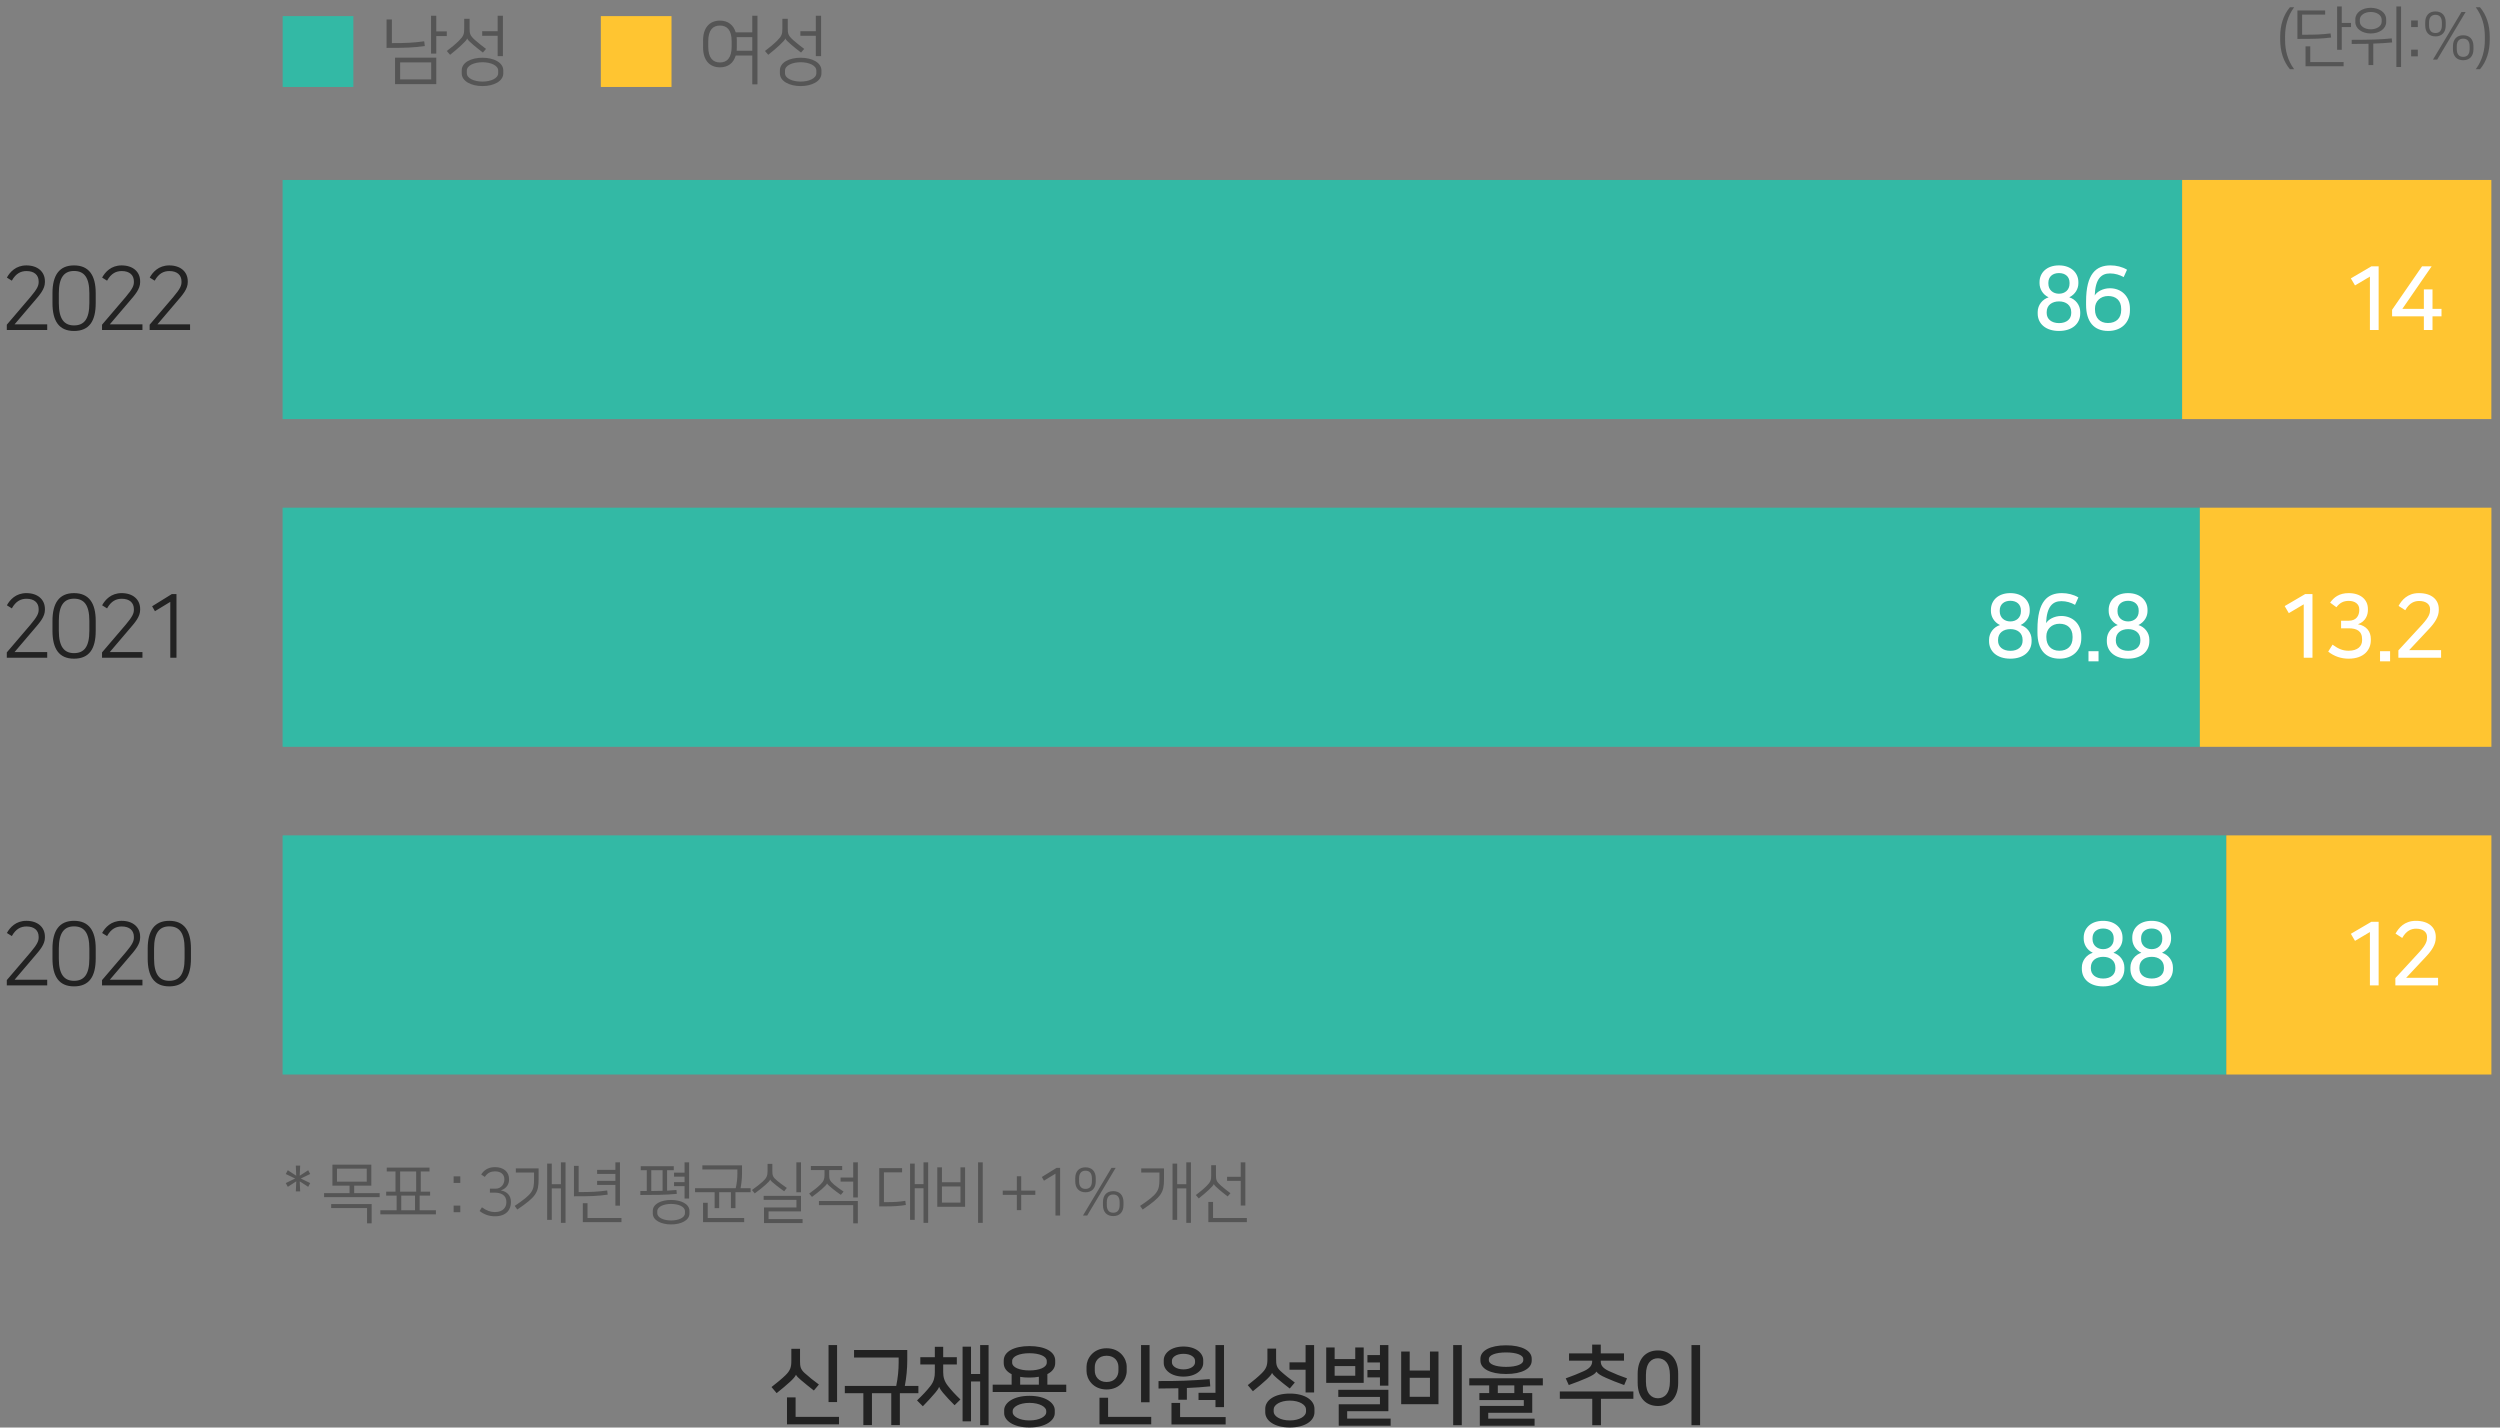 <svg width="345" height="197" viewBox="0 0 345 197" fill="none" xmlns="http://www.w3.org/2000/svg">
<rect x="0" y="0" width="345" height="197" fill="#808080" stroke="none"/>
<path d="M48.762 2.224H39.008V12.002H48.762V2.224Z" fill="#33B9A5"/>
<path d="M54.515 11.611H60.208V7.957H54.515V11.611ZM55.219 8.609H59.504V10.959H55.219V8.609ZM53.345 2.688V6.611C56.171 6.611 56.989 6.57 58.624 6.352L58.541 5.7C56.968 5.907 56.088 5.949 54.08 5.949V2.688H53.345ZM60.208 2.171H59.483V7.398H60.208V4.976H61.657V4.334H60.208V2.171ZM66.586 7.967C65.033 7.967 63.718 8.599 63.718 9.716V10.12C63.718 11.207 65.033 11.88 66.586 11.88C68.138 11.88 69.453 11.207 69.453 10.12V9.716C69.453 8.63 68.138 7.967 66.586 7.967ZM66.586 11.259C65.478 11.259 64.422 10.834 64.422 10.099V9.748C64.422 9.013 65.478 8.588 66.586 8.588C67.693 8.588 68.749 9.013 68.749 9.748V10.099C68.749 10.834 67.693 11.259 66.586 11.259ZM64.474 5.317C64.526 5.483 64.805 5.762 65.281 6.166C65.633 6.466 66.089 6.839 66.637 7.253L67.072 6.746C66.617 6.415 66.068 5.98 65.561 5.535C64.867 4.914 64.805 4.665 64.805 3.899V2.595H64.06V3.92C64.06 4.696 63.988 4.965 63.336 5.618C62.87 6.083 62.218 6.622 61.659 7.036L62.114 7.563C62.683 7.108 63.294 6.591 63.656 6.249C64.112 5.814 64.433 5.493 64.464 5.317H64.474ZM66.544 4.303V4.945H68.677V7.75H69.401V2.171H68.677V4.303H66.544Z" fill="#555555"/>
<path d="M92.668 2.224H82.914V12.002H92.668V2.224Z" fill="#FFC531"/>
<path d="M104.528 2.171H103.814V4.458H101.527C101.216 3.434 100.45 2.844 99.353 2.844C97.894 2.844 97.024 3.858 97.024 5.576V6.549C97.024 8.278 97.894 9.292 99.353 9.292C100.461 9.292 101.227 8.712 101.527 7.667H103.814V11.642H104.528V2.171ZM100.968 6.425C100.968 7.998 100.326 8.619 99.353 8.619C98.38 8.619 97.738 7.998 97.738 6.425V5.711C97.738 4.137 98.38 3.527 99.353 3.527C100.326 3.527 100.968 4.137 100.968 5.711V6.425ZM101.682 5.587C101.682 5.431 101.672 5.276 101.661 5.121H103.814V7.005H101.661C101.672 6.86 101.682 6.704 101.682 6.549V5.587ZM110.492 7.967C108.939 7.967 107.625 8.599 107.625 9.716V10.12C107.625 11.207 108.939 11.88 110.492 11.88C112.045 11.88 113.359 11.207 113.359 10.12V9.716C113.359 8.63 112.045 7.967 110.492 7.967ZM110.492 11.259C109.385 11.259 108.329 10.834 108.329 10.099V9.748C108.329 9.013 109.385 8.588 110.492 8.588C111.6 8.588 112.655 9.013 112.655 9.748V10.099C112.655 10.834 111.6 11.259 110.492 11.259ZM108.381 5.317C108.432 5.483 108.712 5.762 109.188 6.166C109.54 6.466 109.995 6.839 110.544 7.253L110.979 6.746C110.523 6.415 109.975 5.98 109.467 5.535C108.774 4.914 108.712 4.665 108.712 3.899V2.595H107.967V3.92C107.967 4.696 107.894 4.965 107.242 5.618C106.776 6.083 106.124 6.622 105.565 7.036L106.021 7.563C106.59 7.108 107.201 6.591 107.563 6.249C108.018 5.814 108.339 5.493 108.37 5.317H108.381ZM110.451 4.303V4.945H112.583V7.75H113.308V2.171H112.583V4.303H110.451Z" fill="#555555"/>
<path d="M301.142 24.833H39V57.835H301.142V24.833Z" fill="#33B9A5"/>
<path d="M343.807 24.833H301.133V57.835H343.807V24.833Z" fill="#FFC531"/>
<path d="M282.675 39.011C282.675 38.183 283.271 37.684 284.136 37.684C285.013 37.684 285.597 38.183 285.597 39.011V39.145C285.597 40.01 284.964 40.533 284.136 40.533C283.32 40.533 282.675 40.01 282.675 39.145V39.011ZM282.443 43.066C282.443 42.092 283.198 41.593 284.148 41.593C285.11 41.593 285.829 42.117 285.829 43.066V43.2C285.829 44.028 285.195 44.589 284.148 44.589C283.101 44.589 282.443 44.028 282.443 43.2V43.066ZM281.201 43.261C281.201 44.661 282.297 45.672 284.136 45.672C285.975 45.672 287.071 44.661 287.071 43.261V43.054C287.071 42.092 286.413 41.288 285.561 41.033C286.413 40.594 286.815 39.839 286.815 39.096V38.926C286.815 37.672 285.829 36.624 284.136 36.624C282.419 36.624 281.457 37.672 281.457 38.926V39.096C281.457 39.839 281.871 40.631 282.711 41.033C281.871 41.288 281.201 42.092 281.201 43.054V43.261ZM293.529 37.221C292.871 36.819 292.043 36.624 291.252 36.624C289.279 36.624 287.879 37.757 287.879 41.605V42.056C287.879 44.406 288.962 45.672 290.935 45.672C292.725 45.672 293.931 44.528 293.931 42.847V42.579C293.931 40.862 292.725 39.778 291.167 39.778C290.192 39.778 289.364 40.266 289.072 40.777C289.157 38.463 289.985 37.733 291.179 37.733C291.873 37.733 292.518 37.927 293.066 38.244L293.529 37.221ZM289.109 42.555C289.109 41.593 289.851 40.85 290.923 40.85C291.995 40.85 292.725 41.459 292.725 42.628V42.786C292.725 43.931 292.019 44.576 290.887 44.576C289.791 44.576 289.109 43.858 289.109 42.725V42.555Z" fill="white"/>
<path d="M328.253 45.538V36.758H327.243L324.418 38.414L324.99 39.389L327.048 38.171V45.538H328.253ZM334.493 39.937V42.628H331.521L335.564 36.758H334.237L330.109 42.75V43.651H334.493V45.538H335.686V43.651H336.928V42.628H335.686V39.937H334.493Z" fill="white"/>
<path d="M307.238 115.283H39V148.285H307.238V115.283Z" fill="#33B9A5"/>
<path d="M343.812 115.283H307.234V148.285H343.812V115.283Z" fill="#FFC531"/>
<path d="M288.768 129.461C288.768 128.633 289.365 128.134 290.23 128.134C291.106 128.134 291.691 128.633 291.691 129.461V129.595C291.691 130.46 291.058 130.984 290.23 130.984C289.414 130.984 288.768 130.46 288.768 129.595V129.461ZM288.537 133.516C288.537 132.542 289.292 132.043 290.242 132.043C291.204 132.043 291.922 132.567 291.922 133.516V133.65C291.922 134.478 291.289 135.039 290.242 135.039C289.195 135.039 288.537 134.478 288.537 133.65V133.516ZM287.295 133.711C287.295 135.112 288.391 136.122 290.23 136.122C292.068 136.122 293.164 135.112 293.164 133.711V133.504C293.164 132.542 292.507 131.739 291.654 131.483C292.507 131.044 292.909 130.289 292.909 129.547V129.376C292.909 128.122 291.922 127.075 290.23 127.075C288.513 127.075 287.551 128.122 287.551 129.376V129.547C287.551 130.289 287.965 131.081 288.805 131.483C287.965 131.739 287.295 132.542 287.295 133.504V133.711ZM295.47 129.461C295.47 128.633 296.067 128.134 296.932 128.134C297.808 128.134 298.393 128.633 298.393 129.461V129.595C298.393 130.46 297.76 130.984 296.932 130.984C296.116 130.984 295.47 130.46 295.47 129.595V129.461ZM295.239 133.516C295.239 132.542 295.994 132.043 296.944 132.043C297.906 132.043 298.624 132.567 298.624 133.516V133.65C298.624 134.478 297.991 135.039 296.944 135.039C295.896 135.039 295.239 134.478 295.239 133.65V133.516ZM293.997 133.711C293.997 135.112 295.093 136.122 296.932 136.122C298.77 136.122 299.866 135.112 299.866 133.711V133.504C299.866 132.542 299.209 131.739 298.356 131.483C299.209 131.044 299.611 130.289 299.611 129.547V129.376C299.611 128.122 298.624 127.075 296.932 127.075C295.215 127.075 294.253 128.122 294.253 129.376V129.547C294.253 130.289 294.667 131.081 295.507 131.483C294.667 131.739 293.997 132.542 293.997 133.504V133.711Z" fill="white"/>
<path d="M328.253 135.988V127.209H327.243L324.418 128.865L324.99 129.839L327.048 128.621V135.988H328.253ZM330.559 134.978V135.988H336.453V134.941H332.045L334.785 132.019C335.576 131.178 336.137 130.35 336.137 129.401V129.279C336.137 128 335.175 127.075 333.397 127.075C331.777 127.075 330.998 128.085 330.584 128.84L331.509 129.437C332.081 128.414 332.776 128.158 333.421 128.158C334.334 128.158 334.931 128.585 334.931 129.279V129.376C334.931 129.839 334.834 130.326 333.835 131.422L330.559 134.978Z" fill="white"/>
<path d="M303.58 70.059H39V103.06H303.58V70.059Z" fill="#33B9A5"/>
<path d="M343.814 70.059H303.578V103.06H343.814V70.059Z" fill="#FFC531"/>
<path d="M275.964 84.237C275.964 83.409 276.56 82.909 277.425 82.909C278.302 82.909 278.886 83.409 278.886 84.237V84.371C278.886 85.235 278.253 85.759 277.425 85.759C276.609 85.759 275.964 85.235 275.964 84.371V84.237ZM275.732 88.292C275.732 87.318 276.487 86.818 277.437 86.818C278.399 86.818 279.118 87.342 279.118 88.292V88.426C279.118 89.254 278.484 89.814 277.437 89.814C276.39 89.814 275.732 89.254 275.732 88.426V88.292ZM274.49 88.487C274.49 89.887 275.586 90.898 277.425 90.898C279.264 90.898 280.36 89.887 280.36 88.487V88.28C280.36 87.318 279.702 86.514 278.85 86.258C279.702 85.82 280.104 85.065 280.104 84.322V84.152C280.104 82.897 279.118 81.85 277.425 81.85C275.708 81.85 274.746 82.897 274.746 84.152V84.322C274.746 85.065 275.16 85.856 276 86.258C275.16 86.514 274.49 87.318 274.49 88.28V88.487ZM286.818 82.447C286.16 82.045 285.332 81.85 284.541 81.85C282.568 81.85 281.168 82.983 281.168 86.831V87.281C281.168 89.631 282.252 90.898 284.224 90.898C286.014 90.898 287.22 89.753 287.22 88.073V87.805C287.22 86.088 286.014 85.004 284.456 85.004C283.481 85.004 282.653 85.491 282.361 86.002C282.446 83.689 283.274 82.958 284.468 82.958C285.162 82.958 285.807 83.153 286.355 83.47L286.818 82.447ZM282.398 87.78C282.398 86.818 283.14 86.076 284.212 86.076C285.284 86.076 286.014 86.684 286.014 87.853V88.012C286.014 89.156 285.308 89.802 284.176 89.802C283.08 89.802 282.398 89.083 282.398 87.951V87.78ZM288.211 91.263H289.599V89.863H288.211V91.263ZM292.216 84.237C292.216 83.409 292.813 82.909 293.678 82.909C294.554 82.909 295.139 83.409 295.139 84.237V84.371C295.139 85.235 294.506 85.759 293.678 85.759C292.862 85.759 292.216 85.235 292.216 84.371V84.237ZM291.985 88.292C291.985 87.318 292.74 86.818 293.69 86.818C294.652 86.818 295.37 87.342 295.37 88.292V88.426C295.37 89.254 294.737 89.814 293.69 89.814C292.642 89.814 291.985 89.254 291.985 88.426V88.292ZM290.743 88.487C290.743 89.887 291.839 90.898 293.678 90.898C295.516 90.898 296.612 89.887 296.612 88.487V88.28C296.612 87.318 295.955 86.514 295.102 86.258C295.955 85.82 296.357 85.065 296.357 84.322V84.152C296.357 82.897 295.37 81.85 293.678 81.85C291.961 81.85 290.998 82.897 290.998 84.152V84.322C290.998 85.065 291.413 85.856 292.253 86.258C291.413 86.514 290.743 87.318 290.743 88.28V88.487Z" fill="white"/>
<path d="M319.121 90.764V81.984H318.11L315.285 83.64L315.857 84.614L317.915 83.397V90.764H319.121ZM322.425 83.798C322.9 83.177 323.411 82.922 324.13 82.922C324.921 82.922 325.579 83.311 325.579 84.079V84.176C325.579 84.931 325.201 85.662 324.106 85.662H323.07V86.709H324.154C325.177 86.709 325.969 87.05 325.969 88.207V88.365C325.969 89.156 325.384 89.802 324.106 89.802C323.351 89.802 322.742 89.583 321.889 88.962L321.293 89.924C322.121 90.581 323.083 90.898 324.106 90.898C326.261 90.898 327.174 89.644 327.174 88.353V88.17C327.174 87.159 326.578 86.356 325.396 86.149C326.48 85.759 326.772 84.858 326.772 84.164V84.042C326.772 82.727 325.737 81.85 324.118 81.85C322.803 81.85 322.072 82.435 321.56 83.165L322.425 83.798ZM328.445 91.263H329.833V89.863H328.445V91.263ZM330.977 89.753V90.764H336.871V89.717H332.463L335.203 86.794C335.994 85.954 336.554 85.126 336.554 84.176V84.054C336.554 82.775 335.592 81.85 333.814 81.85C332.195 81.85 331.416 82.861 331.001 83.616L331.927 84.213C332.499 83.19 333.193 82.934 333.839 82.934C334.752 82.934 335.349 83.36 335.349 84.054V84.152C335.349 84.614 335.251 85.101 334.253 86.197L330.977 89.753Z" fill="white"/>
<path d="M0.938 135.256V135.987H6.515V135.207H2.009L4.737 132.005C5.492 131.128 6.198 130.336 6.198 129.386V129.265C6.198 127.949 5.2 127.073 3.641 127.073C2.18 127.073 1.364 127.998 0.95 128.753L1.632 129.179C2.204 128.156 2.898 127.852 3.665 127.852C4.725 127.852 5.334 128.4 5.334 129.277V129.374C5.334 129.837 5.175 130.288 4.213 131.42L0.938 135.256ZM13.208 130.909C13.208 128.449 12.282 127.073 10.212 127.073C8.166 127.073 7.241 128.449 7.241 130.909V132.272C7.241 134.732 8.13 136.12 10.212 136.12C12.319 136.12 13.208 134.757 13.208 132.272V130.909ZM12.331 132.285C12.331 134.477 11.612 135.353 10.212 135.353C8.86 135.353 8.118 134.464 8.118 132.285V130.896C8.118 128.741 8.86 127.84 10.212 127.84C11.612 127.84 12.331 128.729 12.331 130.896V132.285ZM14.08 135.256V135.987H19.657V135.207H15.151L17.879 132.005C18.634 131.128 19.34 130.336 19.34 129.386V129.265C19.34 127.949 18.342 127.073 16.783 127.073C15.322 127.073 14.506 127.998 14.092 128.753L14.774 129.179C15.346 128.156 16.04 127.852 16.807 127.852C17.867 127.852 18.476 128.4 18.476 129.277V129.374C18.476 129.837 18.317 130.288 17.355 131.42L14.08 135.256ZM26.35 130.909C26.35 128.449 25.424 127.073 23.354 127.073C21.308 127.073 20.383 128.449 20.383 130.909V132.272C20.383 134.732 21.272 136.12 23.354 136.12C25.461 136.12 26.35 134.757 26.35 132.272V130.909ZM25.473 132.285C25.473 134.477 24.755 135.353 23.354 135.353C22.002 135.353 21.26 134.464 21.26 132.285V130.896C21.26 128.741 22.002 127.84 23.354 127.84C24.755 127.84 25.473 128.729 25.473 130.896V132.285Z" fill="#222222"/>
<path d="M0.938 90.033V90.764H6.515V89.984H2.009L4.737 86.782C5.492 85.905 6.198 85.114 6.198 84.164V84.042C6.198 82.727 5.2 81.85 3.641 81.85C2.18 81.85 1.364 82.775 0.95 83.531L1.632 83.957C2.204 82.934 2.898 82.629 3.665 82.629C4.725 82.629 5.334 83.177 5.334 84.054V84.152C5.334 84.614 5.175 85.065 4.213 86.197L0.938 90.033ZM13.208 85.686C13.208 83.226 12.282 81.85 10.212 81.85C8.166 81.85 7.241 83.226 7.241 85.686V87.05C7.241 89.51 8.13 90.898 10.212 90.898C12.319 90.898 13.208 89.534 13.208 87.05V85.686ZM12.331 87.062C12.331 89.254 11.612 90.131 10.212 90.131C8.86 90.131 8.118 89.242 8.118 87.062V85.674C8.118 83.518 8.86 82.617 10.212 82.617C11.612 82.617 12.331 83.506 12.331 85.674V87.062ZM14.08 90.033V90.764H19.657V89.984H15.151L17.879 86.782C18.634 85.905 19.34 85.114 19.34 84.164V84.042C19.34 82.727 18.342 81.85 16.783 81.85C15.322 81.85 14.506 82.775 14.092 83.531L14.774 83.957C15.346 82.934 16.04 82.629 16.807 82.629C17.867 82.629 18.476 83.177 18.476 84.054V84.152C18.476 84.614 18.317 85.065 17.355 86.197L14.08 90.033ZM24.353 90.764V81.984H23.707L20.992 83.665L21.381 84.346L23.5 83.056V90.764H24.353Z" fill="#222222"/>
<path d="M0.938 44.81V45.54H6.515V44.761H2.009L4.737 41.558C5.492 40.681 6.198 39.89 6.198 38.94V38.818C6.198 37.503 5.2 36.626 3.641 36.626C2.18 36.626 1.364 37.552 0.95 38.307L1.632 38.733C2.204 37.71 2.898 37.406 3.665 37.406C4.725 37.406 5.334 37.954 5.334 38.831V38.928C5.334 39.391 5.175 39.841 4.213 40.974L0.938 44.81ZM13.208 40.462C13.208 38.002 12.282 36.626 10.212 36.626C8.166 36.626 7.241 38.002 7.241 40.462V41.826C7.241 44.286 8.13 45.674 10.212 45.674C12.319 45.674 13.208 44.31 13.208 41.826V40.462ZM12.331 41.838C12.331 44.03 11.612 44.907 10.212 44.907C8.86 44.907 8.118 44.018 8.118 41.838V40.45C8.118 38.295 8.86 37.394 10.212 37.394C11.612 37.394 12.331 38.282 12.331 40.45V41.838ZM14.08 44.81V45.54H19.657V44.761H15.151L17.879 41.558C18.634 40.681 19.34 39.89 19.34 38.94V38.818C19.34 37.503 18.342 36.626 16.783 36.626C15.322 36.626 14.506 37.552 14.092 38.307L14.774 38.733C15.346 37.71 16.04 37.406 16.807 37.406C17.867 37.406 18.476 37.954 18.476 38.831V38.928C18.476 39.391 18.317 39.841 17.355 40.974L14.08 44.81ZM20.651 44.81V45.54H26.228V44.761H21.722L24.45 41.558C25.205 40.681 25.911 39.89 25.911 38.94V38.818C25.911 37.503 24.913 36.626 23.354 36.626C21.893 36.626 21.077 37.552 20.663 38.307L21.345 38.733C21.917 37.71 22.611 37.406 23.378 37.406C24.438 37.406 25.047 37.954 25.047 38.831V38.928C25.047 39.391 24.888 39.841 23.926 40.974L20.651 44.81Z" fill="#222222"/>
<path d="M315.34 5.041C315.34 3.58 315.696 2.21 316.591 1.004H316.007C315.103 2.082 314.664 3.461 314.664 5.087V5.452C314.664 7.078 315.103 8.475 316.007 9.553H316.591C315.651 8.265 315.34 6.886 315.34 5.498V5.041ZM317.043 5.37C319.6 5.37 320.331 5.342 321.692 5.178L321.619 4.612C320.313 4.767 319.527 4.794 317.692 4.794V2.018H320.87V1.442H317.043V5.37ZM323.162 0.895H322.523V6.868H323.162V3.735H324.441V3.169H323.162V0.895ZM318.815 6.393H318.166V9.142H323.418V8.566H318.815V6.393ZM327.164 4.621C328.342 4.621 329.292 3.972 329.292 3.041V2.657C329.292 1.726 328.342 1.077 327.164 1.077C325.986 1.077 325.036 1.726 325.036 2.657V3.041C325.036 3.972 325.986 4.621 327.164 4.621ZM327.164 1.653C327.977 1.653 328.671 2.082 328.671 2.703V2.995C328.671 3.616 327.977 4.045 327.164 4.045C326.351 4.045 325.657 3.616 325.657 2.995V2.703C325.657 2.082 326.351 1.653 327.164 1.653ZM331.347 0.895H330.698V9.242H331.347V0.895ZM330.059 5.297C328.835 5.434 327.173 5.498 324.534 5.498V6.064C325.447 6.064 326.196 6.055 326.853 6.046V8.977H327.511V6.018C328.516 5.982 329.283 5.936 330.114 5.854L330.059 5.297ZM332.736 7.772H333.659V6.858H332.736V7.772ZM332.736 3.735H333.659V2.822H332.736V3.735ZM336.332 8.228L340.259 1.653H339.684L335.748 8.228H336.332ZM339.921 4.867C339.035 4.867 338.506 5.424 338.506 6.383V6.794C338.506 7.753 339.035 8.311 339.921 8.311C340.807 8.311 341.337 7.753 341.337 6.794V6.383C341.337 5.424 340.807 4.867 339.921 4.867ZM339.921 7.845C339.392 7.845 339.035 7.543 339.035 6.776V6.402C339.035 5.644 339.392 5.333 339.921 5.333C340.451 5.333 340.807 5.644 340.807 6.402V6.776C340.807 7.543 340.451 7.845 339.921 7.845ZM336.095 1.579C335.209 1.579 334.679 2.137 334.679 3.096V3.507C334.679 4.466 335.209 5.023 336.095 5.023C336.98 5.023 337.51 4.466 337.51 3.507V3.096C337.51 2.137 336.98 1.579 336.095 1.579ZM336.095 4.557C335.565 4.557 335.209 4.255 335.209 3.488V3.114C335.209 2.356 335.565 2.045 336.095 2.045C336.624 2.045 336.98 2.356 336.98 3.114V3.488C336.98 4.255 336.624 4.557 336.095 4.557ZM342.909 5.498C342.909 6.886 342.599 8.265 341.658 9.553H342.242C343.147 8.475 343.585 7.078 343.585 5.452V5.087C343.585 3.461 343.147 2.082 342.242 1.004H341.658C342.553 2.21 342.909 3.58 342.909 5.041V5.498Z" fill="#555555"/>
<path d="M109.792 192.84H108.604V196.56H115.78V195.528H109.792V192.84ZM115.516 193.488V185.616H114.34V193.488H115.516ZM109.852 189.72C109.924 189.9 110.176 190.152 110.536 190.452C111.112 190.932 111.7 191.424 112.312 191.892L113.008 191.064C112.3 190.548 111.592 189.984 111.028 189.468C110.452 188.94 110.404 188.544 110.404 187.8V186.132H109.204V187.848C109.204 188.688 109.036 189.144 108.424 189.756C108.004 190.176 107.236 190.824 106.468 191.412L107.176 192.252C107.812 191.748 108.544 191.136 109.036 190.68C109.408 190.344 109.78 189.924 109.84 189.72H109.852ZM120.33 196.656V192.264H122.994V196.656H124.182V192.264H126.738V191.256H124.866C125.094 190.068 125.202 188.856 125.202 187.716V186.3H117.858V187.344H124.014V187.992C124.014 189.048 123.918 190.092 123.678 191.256H116.586V192.264H119.142V196.656H120.33ZM136.424 185.616H135.26V189.612H134V185.844H132.836V196.14H134V190.644H135.26V196.68H136.424V185.616ZM129.608 191.388C129.692 191.628 129.872 191.892 130.112 192.18C130.592 192.756 131.096 193.284 131.732 193.92L132.536 193.128C131.828 192.444 131.3 191.88 130.796 191.232C130.316 190.608 130.16 190.044 130.16 189.36V188.292H132.044V187.296H130.16V185.856H129.008V187.296H127.004V188.292H129.008V189.36C129.008 190.044 128.888 190.632 128.408 191.256C127.892 191.928 127.268 192.576 126.548 193.26L127.352 194.064C127.988 193.416 128.6 192.756 129.08 192.18C129.32 191.892 129.512 191.628 129.596 191.388H129.608ZM142.066 185.76C139.966 185.76 138.514 186.504 138.514 187.764V188.1C138.514 188.772 138.91 189.288 139.606 189.636V191.088H136.99V192.096H147.142V191.088H144.538V189.624C145.222 189.288 145.618 188.76 145.618 188.1V187.764C145.618 186.504 144.166 185.76 142.066 185.76ZM142.066 196.992C144.346 196.992 145.558 195.984 145.558 195.012V194.604C145.558 193.632 144.346 192.624 142.066 192.624C139.786 192.624 138.574 193.632 138.574 194.604V195.012C138.574 195.996 139.786 196.992 142.066 196.992ZM142.066 189.12C140.674 189.12 139.678 188.688 139.678 188.052V187.812C139.678 187.176 140.674 186.744 142.066 186.744C143.458 186.744 144.454 187.176 144.454 187.812V188.052C144.454 188.688 143.458 189.12 142.066 189.12ZM142.066 193.596C143.506 193.596 144.382 194.184 144.382 194.7V194.916C144.382 195.432 143.506 196.02 142.066 196.02C140.626 196.02 139.75 195.432 139.75 194.916V194.7C139.75 194.184 140.626 193.596 142.066 193.596ZM142.066 190.104C142.534 190.104 142.966 190.068 143.362 189.996V191.088H140.782V190.008C141.166 190.08 141.598 190.104 142.066 190.104ZM152.916 192.888H151.728V196.56H158.868V195.528H152.916V192.888ZM158.64 193.512V185.616H157.464V193.512H158.64ZM154.344 189.168C154.344 189.9 153.864 190.716 152.712 190.716C151.572 190.716 151.08 189.9 151.08 189.168V188.64C151.08 187.908 151.56 187.092 152.712 187.092C153.864 187.092 154.344 187.908 154.344 188.64V189.168ZM149.94 189.216C149.94 190.308 150.84 191.748 152.712 191.748C154.584 191.748 155.484 190.308 155.484 189.216V188.592C155.484 187.5 154.584 186.06 152.712 186.06C150.84 186.06 149.94 187.5 149.94 188.592V189.216ZM163.321 189.972C165.013 189.972 166.045 189.072 166.045 188.088V187.704C166.045 186.72 165.013 185.82 163.321 185.82C161.629 185.82 160.597 186.72 160.597 187.704V188.088C160.597 189.072 161.629 189.972 163.321 189.972ZM168.913 194.184V185.616H167.737V192.204H165.397V193.2H167.737V194.184H168.913ZM162.853 193.608H161.665V196.572H169.141V195.552H162.853V193.608ZM163.789 193.164V191.544C164.953 191.496 165.997 191.424 167.017 191.316L166.933 190.32C164.305 190.536 162.529 190.596 159.877 190.584V191.616C160.861 191.616 161.773 191.604 162.613 191.58V193.164H163.789ZM163.321 188.976C162.301 188.976 161.725 188.484 161.725 188.016V187.776C161.725 187.308 162.301 186.828 163.321 186.828C164.341 186.828 164.917 187.308 164.917 187.776V188.016C164.917 188.484 164.341 188.976 163.321 188.976ZM174.603 194.892C174.603 196.056 175.875 196.992 177.999 196.992C180.123 196.992 181.395 196.056 181.395 194.892V194.412C181.395 193.248 180.123 192.312 177.999 192.312C175.875 192.312 174.603 193.248 174.603 194.412V194.892ZM175.551 189.468C175.623 189.648 175.875 189.912 176.235 190.212C176.811 190.692 177.363 191.148 177.987 191.616L178.683 190.788C177.975 190.272 177.291 189.732 176.727 189.216C176.151 188.688 176.103 188.292 176.103 187.548V186.108H174.903V187.596C174.903 188.436 174.735 188.892 174.123 189.504C173.703 189.924 172.959 190.56 172.191 191.148L172.899 191.988C173.535 191.484 174.243 190.884 174.735 190.428C175.107 190.092 175.479 189.672 175.539 189.468H175.551ZM181.347 192.156V185.616H180.171V188.004H177.951V189.024H180.171V192.156H181.347ZM180.231 194.82C180.231 195.408 179.367 196.02 177.999 196.02C176.631 196.02 175.767 195.408 175.767 194.82V194.484C175.767 193.896 176.631 193.284 177.999 193.284C179.367 193.284 180.231 193.896 180.231 194.484V194.82ZM191.909 196.752V195.768H185.909V194.748H191.597V191.796H184.685V192.78H190.433V193.788H184.745V196.752H191.909ZM188.189 190.836V185.952H187.025V187.548H184.181V185.952H183.017V190.836H188.189ZM191.597 191.22V185.616H190.433V186.996H188.705V188.016H190.433V189.06H188.705V190.08H190.433V191.22H191.597ZM184.181 188.52H187.025V189.852H184.181V188.52ZM201.727 196.68V185.616H200.539V196.68H201.727ZM198.511 193.776V186.516H197.335V189.132H194.539V186.516H193.363V193.776H198.511ZM194.539 190.14H197.335V192.756H194.539V190.14ZM211.773 196.752V195.78H205.377V194.964H211.449V192.24H210.165V191.184H212.913V190.2H202.761V191.184H205.509V192.24H204.153V193.212H210.285V194.016H204.213V196.752H211.773ZM207.837 185.652C205.641 185.652 204.297 186.396 204.297 187.5V187.764C204.297 188.868 205.641 189.612 207.837 189.612C210.033 189.612 211.377 188.868 211.377 187.764V187.5C211.377 186.396 210.033 185.652 207.837 185.652ZM207.837 188.628C206.325 188.628 205.461 188.232 205.461 187.728V187.536C205.461 187.032 206.325 186.636 207.837 186.636C209.349 186.636 210.213 187.032 210.213 187.536V187.728C210.213 188.232 209.349 188.628 207.837 188.628ZM206.697 191.184H208.977V192.24H206.697V191.184ZM219.719 187.776V187.86C219.719 188.316 219.515 188.784 218.591 189.204C217.811 189.564 216.983 189.888 216.071 190.212L216.491 191.136C217.511 190.776 218.327 190.452 218.975 190.164C219.767 189.816 220.127 189.588 220.307 189.288H220.319C220.499 189.564 220.859 189.804 221.651 190.152C222.299 190.44 223.115 190.776 224.135 191.136L224.531 190.212C223.631 189.9 222.815 189.576 222.023 189.204C221.087 188.76 220.907 188.352 220.907 187.86V187.776H224.111V186.768H220.907V185.556H219.719V186.768H216.527V187.776H219.719ZM220.931 196.68V193.032H225.407V192.024H215.255V193.032H219.731V196.68H220.931ZM234.613 196.68V185.616H233.425V196.68H234.613ZM228.793 186.36C227.173 186.36 225.997 187.452 225.997 189.576V190.824C225.997 192.936 227.173 194.028 228.793 194.028C230.413 194.028 231.589 192.936 231.589 190.824V189.576C231.589 187.464 230.413 186.36 228.793 186.36ZM228.793 192.96C227.929 192.96 227.137 192.348 227.137 190.656V189.744C227.137 188.052 227.929 187.44 228.793 187.44C229.645 187.44 230.449 188.052 230.449 189.744V190.656C230.449 192.348 229.657 192.96 228.793 192.96Z" fill="#222222"/>
<path d="M40.887 163.026L40.823 164.415H41.425L41.361 163.026L42.531 163.784L42.804 163.264L41.508 162.634L42.804 162.013L42.531 161.492L41.361 162.25L41.425 160.853H40.823L40.877 162.25L39.718 161.492L39.434 162.013L40.731 162.634L39.434 163.264L39.718 163.784L40.887 163.026ZM45.873 160.725V163.62H48.239V164.652H44.722V165.2H52.394V164.652H48.878V163.62H51.243V160.725H45.873ZM46.503 161.273H50.613V163.072H46.503V161.273ZM45.7 166.716H50.65V168.817H51.289V166.159H45.7V166.716ZM52.487 167.018V167.575H60.158V167.018H57.912V164.99H59.355V164.451H58.067V161.666H59.273V161.127H53.373V161.666H54.578V164.451H53.291V164.99H54.733V167.018H52.487ZM55.218 161.666H57.428V164.451H55.218V161.666ZM55.373 164.99H57.273V167.018H55.373V164.99ZM62.599 167.282H63.521V166.369H62.599V167.282ZM62.599 163.246H63.521V162.332H62.599V163.246ZM66.906 162.415C67.281 161.821 67.792 161.647 68.313 161.647C69.107 161.647 69.601 162.058 69.601 162.716V162.789C69.601 163.355 69.199 164.04 68.377 164.04H67.61V164.588H68.349C68.98 164.588 69.875 164.844 69.875 165.839V165.958C69.875 166.57 69.445 167.264 68.295 167.264C67.692 167.264 67.144 167.072 66.504 166.607L66.185 167.118C66.806 167.611 67.527 167.849 68.295 167.849C69.911 167.849 70.505 166.89 70.505 165.949V165.812C70.505 165.045 70.021 164.433 69.117 164.278C69.993 163.976 70.249 163.319 70.249 162.798V162.707C70.249 161.72 69.5 161.063 68.304 161.063C67.299 161.063 66.733 161.556 66.404 162.086L66.906 162.415ZM76.145 160.579H75.506V168.342H76.145V163.995H77.406V168.753H78.045V160.405H77.406V163.419H76.145V160.579ZM71.387 166.917C73.963 165.164 74.328 164.588 74.328 162.762V161.236H71.186V161.812H73.698V162.725C73.698 164.332 73.488 164.753 71.031 166.415L71.387 166.917ZM82.403 161.446V162.004H84.924V162.963H82.403V163.52H84.924V166.378H85.554V160.405H84.924V161.446H82.403ZM79.206 160.889V165.09C81.7 165.09 82.421 165.054 83.864 164.862L83.791 164.287C82.403 164.469 81.627 164.506 79.855 164.506V160.889H79.206ZM81.079 166.04H80.43V168.652H85.764V168.086H81.079V166.04ZM92.615 165.593C91.245 165.593 90.085 166.132 90.085 167.109V167.456C90.085 168.415 91.245 168.972 92.615 168.972C93.985 168.972 95.145 168.415 95.145 167.456V167.109C95.145 166.15 93.985 165.593 92.615 165.593ZM93.346 164.214C92.926 164.259 92.496 164.287 92.058 164.314V161.483H92.98V160.935H88.423V161.483H89.254V164.36H88.368V164.908C90.094 164.908 91.875 164.908 93.4 164.753L93.346 164.214ZM92.615 168.424C91.638 168.424 90.706 168.068 90.706 167.419V167.145C90.706 166.497 91.638 166.141 92.615 166.141C93.592 166.141 94.524 166.497 94.524 167.145V167.419C94.524 168.068 93.592 168.424 92.615 168.424ZM93.017 161.83V162.378H94.469V163.136H93.017V163.684H94.469V165.401H95.099V160.405H94.469V161.83H93.017ZM89.875 164.36V161.483H91.437V164.332C90.935 164.351 90.414 164.36 89.875 164.36ZM95.914 163.976V164.524H98.617V166.725H99.247V164.524H100.864V166.725H101.494V164.524H103.585V163.976H102.197C102.325 163.31 102.398 162.588 102.398 161.976V160.816H96.927V161.382H101.759V161.94C101.759 162.542 101.695 163.264 101.53 163.976H95.914ZM97.667 165.986H97.019V168.652H102.699V168.086H97.667V165.986ZM105.386 165.027V165.584H109.907V166.634H105.432V168.78H110.756V168.232H106.062V167.173H110.537V165.027H105.386ZM110.537 160.405H109.898V164.533H110.537V160.405ZM106.29 162.789C106.345 162.944 106.683 163.236 107.112 163.574C107.377 163.784 107.788 164.095 108.217 164.396L108.582 163.931C108.098 163.611 107.578 163.218 107.24 162.935C106.665 162.451 106.582 162.241 106.582 161.574V160.615H105.925V161.602C105.925 162.268 105.779 162.579 105.249 163.063C104.874 163.401 104.336 163.83 103.769 164.223L104.153 164.689C104.774 164.241 105.285 163.821 105.605 163.538C106.007 163.191 106.235 162.935 106.281 162.789H106.29ZM114.137 163.319C114.173 163.437 114.529 163.748 114.959 164.095C115.233 164.314 115.662 164.634 116.036 164.89L116.411 164.442C115.89 164.095 115.379 163.711 115.087 163.465C114.493 162.953 114.429 162.707 114.429 162.168V161.465H116.219V160.908H111.899V161.465H113.781V162.195C113.781 162.689 113.68 163.008 113.233 163.447C112.785 163.885 112.201 164.332 111.662 164.716L112.054 165.173C112.475 164.871 113.096 164.378 113.415 164.095C113.799 163.757 114.091 163.456 114.128 163.319H114.137ZM113.013 166.305H117.744V168.817H118.384V165.739H113.013V166.305ZM118.384 160.405H117.744V162.497H116V163.063H117.744V165.246H118.384V160.405ZM126.23 160.579H125.591V168.342H126.23V163.985H127.445V168.753H128.084V160.405H127.445V163.41H126.23V160.579ZM121.335 161.2V166.479H122.422C123.344 166.479 124.13 166.433 125.006 166.287L124.933 165.712C124.102 165.858 123.363 165.894 122.367 165.894H121.983V161.784H124.486V161.2H121.335ZM135.62 160.405H134.972V168.753H135.62V160.405ZM133.182 161.09H132.543V163.154H129.985V161.09H129.346V166.543H133.182V161.09ZM129.985 163.73H132.543V165.958H129.985V163.73ZM140.325 162.323V164.305H138.38V164.89H140.325V166.999H140.928V164.89H142.874V164.305H140.928V162.323H140.325ZM146.295 167.748V161.163H145.811L143.774 162.424L144.066 162.935L145.656 161.967V167.748H146.295ZM150.036 167.739L153.963 161.163H153.388L149.451 167.739H150.036ZM153.625 164.378C152.739 164.378 152.209 164.935 152.209 165.894V166.305C152.209 167.264 152.739 167.821 153.625 167.821C154.511 167.821 155.041 167.264 155.041 166.305V165.894C155.041 164.935 154.511 164.378 153.625 164.378ZM153.625 167.355C153.095 167.355 152.739 167.054 152.739 166.287V165.912C152.739 165.154 153.095 164.844 153.625 164.844C154.155 164.844 154.511 165.154 154.511 165.912V166.287C154.511 167.054 154.155 167.355 153.625 167.355ZM149.798 161.09C148.912 161.09 148.383 161.647 148.383 162.606V163.017C148.383 163.976 148.912 164.533 149.798 164.533C150.684 164.533 151.214 163.976 151.214 163.017V162.606C151.214 161.647 150.684 161.09 149.798 161.09ZM149.798 164.068C149.269 164.068 148.912 163.766 148.912 162.999V162.625C148.912 161.867 149.269 161.556 149.798 161.556C150.328 161.556 150.684 161.867 150.684 162.625V162.999C150.684 163.766 150.328 164.068 149.798 164.068ZM162.449 160.579H161.81V168.342H162.449V163.995H163.709V168.753H164.349V160.405H163.709V163.419H162.449V160.579ZM157.691 166.917C160.266 165.164 160.631 164.588 160.631 162.762V161.236H157.49V161.812H160.001V162.725C160.001 164.332 159.791 164.753 157.334 166.415L157.691 166.917ZM167.51 163.401C167.556 163.547 167.802 163.794 168.222 164.15C168.533 164.415 168.935 164.743 169.419 165.109L169.802 164.661C169.4 164.369 168.916 163.985 168.469 163.593C167.857 163.045 167.802 162.826 167.802 162.15V160.798H167.145V162.168C167.145 162.853 167.081 163.09 166.505 163.666C166.094 164.077 165.519 164.552 165.026 164.917L165.428 165.383C165.93 164.981 166.469 164.524 166.788 164.223C167.19 163.839 167.473 163.556 167.501 163.401H167.51ZM171.857 160.405H171.218V162.396H169.337V162.963H171.218V166.36H171.857V160.405ZM167.4 165.867H166.752V168.652H172.067V168.086H167.4V165.867Z" fill="#555555"/>
</svg>
